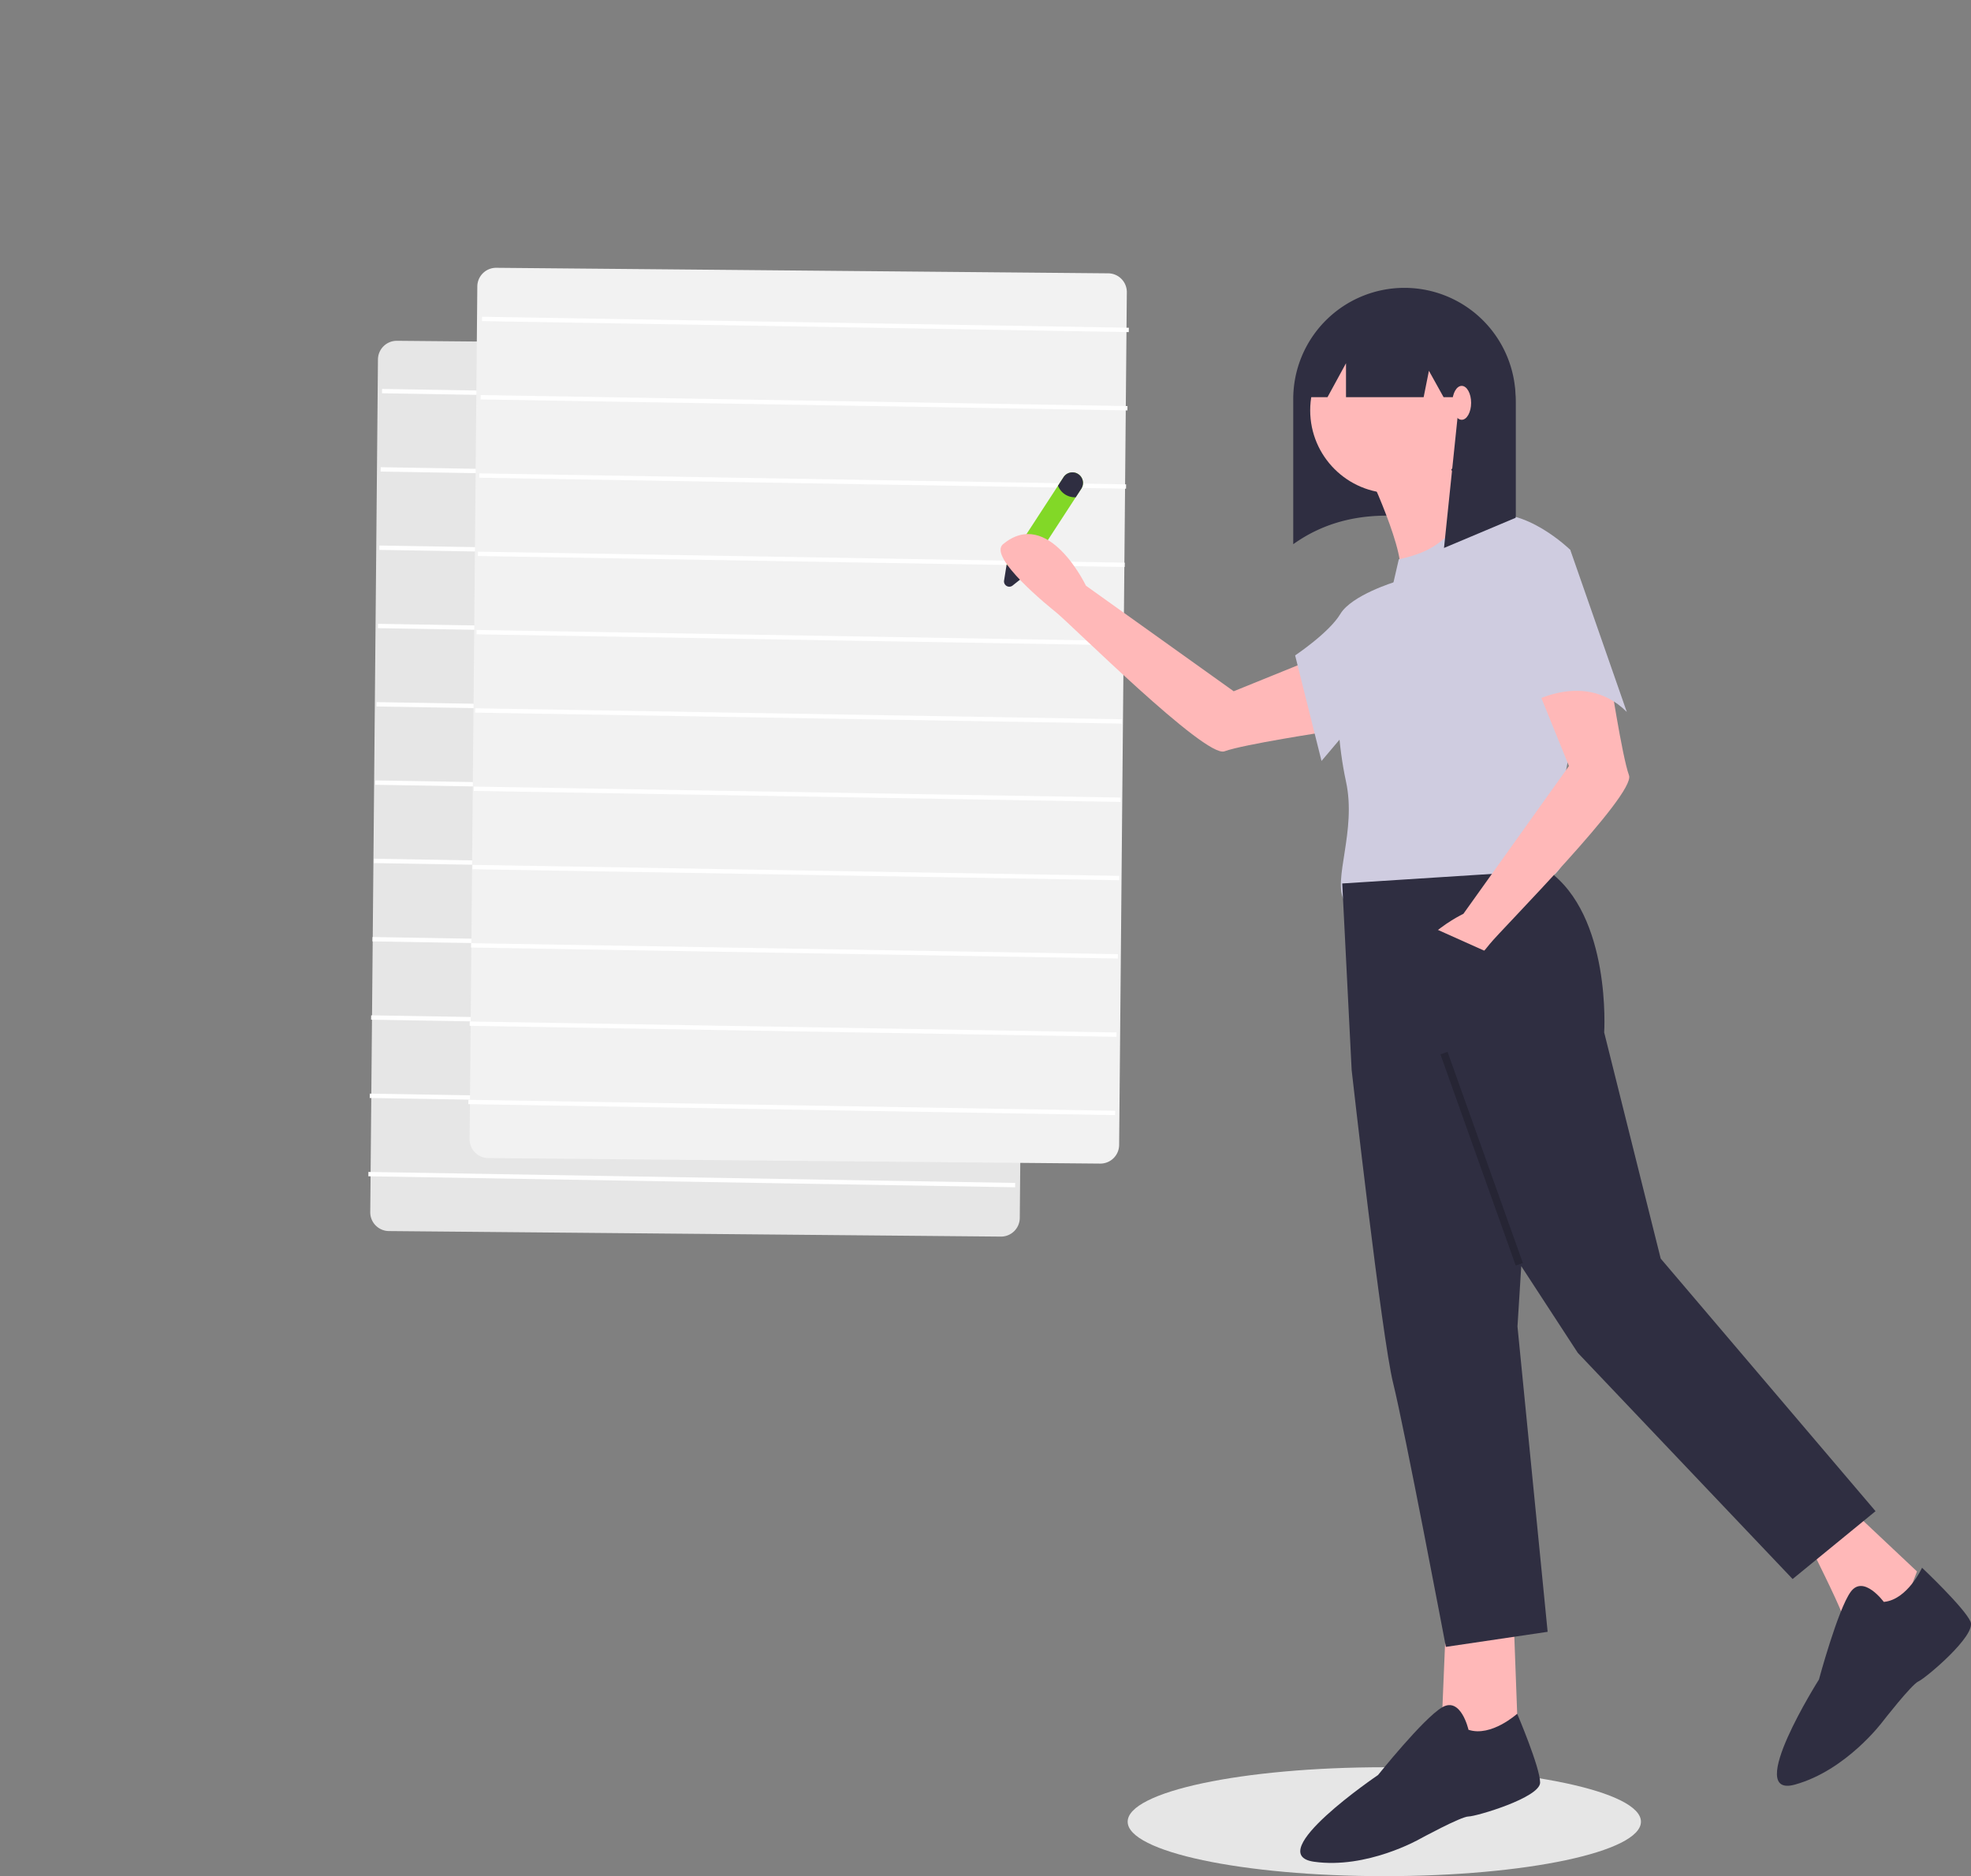 <svg xmlns="http://www.w3.org/2000/svg" width="327.194" height="311.385" viewBox="0 0 327.194 311.385"><rect x="0" y="0" width="327.194" height="311.385" fill="#808080" stroke="none"/><defs><style>.a{fill:#e6e6e6;}.b{fill:#fff;}.c{fill:#f2f2f2;}.d{fill:#2f2e41;}.e{fill:#82d827;}.f{fill:#ffb8b8;}.g{fill:#cfcce0;}.h{opacity:0.2;}.i{fill:#6c63ff;}</style></defs><g transform="translate(20.134 25.005)"><path class="a" d="M91.548,0a3.1,3.1,0,0,0-1.53.4L1.582,50.4A3.121,3.121,0,0,0,.4,54.651l69.655,123.2a3.116,3.116,0,0,0,4.247,1.179l88.436-50a3.121,3.121,0,0,0,1.18-4.247L94.266,1.584A3.1,3.1,0,0,0,92.386.114,3.135,3.135,0,0,0,91.548,0Z" transform="translate(122.174 224.669) rotate(-150)"/><rect class="b" width="0.722" height="107.368" transform="matrix(0.017, -1, 1, 0.017, 43.282, 40.265)"/><rect class="b" width="0.722" height="107.368" transform="matrix(0.017, -1, 1, 0.017, 43.055, 53.26)"/><rect class="b" width="0.722" height="107.368" transform="matrix(0.017, -1, 1, 0.017, 42.829, 66.257)"/><rect class="b" width="0.722" height="107.368" transform="matrix(0.017, -1, 1, 0.017, 42.602, 79.252)"/><rect class="b" width="0.722" height="107.368" transform="matrix(0.017, -1, 1, 0.017, 42.375, 92.247)"/><rect class="b" width="0.722" height="107.368" transform="matrix(0.017, -1, 1, 0.017, 42.148, 105.243)"/><rect class="b" width="0.722" height="107.368" transform="matrix(0.017, -1, 1, 0.017, 41.921, 118.239)"/><rect class="b" width="0.722" height="107.368" transform="matrix(0.017, -1, 1, 0.017, 41.695, 131.234)"/><rect class="b" width="0.722" height="107.368" transform="matrix(0.017, -1, 1, 0.017, 41.468, 144.23)"/><rect class="b" width="0.722" height="107.368" transform="matrix(0.017, -1, 1, 0.017, 41.241, 157.226)"/><rect class="b" width="0.722" height="107.368" transform="matrix(0.017, -1, 1, 0.017, 41.014, 170.221)"/><path class="c" d="M91.548,0a3.1,3.1,0,0,0-1.53.4L1.582,50.4A3.121,3.121,0,0,0,.4,54.651l69.655,123.2a3.116,3.116,0,0,0,4.247,1.179l88.436-50a3.121,3.121,0,0,0,1.18-4.247L94.266,1.584A3.1,3.1,0,0,0,92.386.114,3.134,3.134,0,0,0,91.548,0Z" transform="translate(138.668 212.554) rotate(-150)"/><rect class="b" width="0.722" height="107.368" transform="matrix(0.017, -1, 1, 0.017, 59.878, 28.289)"/><rect class="b" width="0.722" height="107.368" transform="matrix(0.017, -1, 1, 0.017, 59.651, 41.285)"/><rect class="b" width="0.722" height="107.368" transform="matrix(0.017, -1, 1, 0.017, 59.424, 54.281)"/><rect class="b" width="0.722" height="107.368" transform="matrix(0.017, -1, 1, 0.017, 59.197, 67.276)"/><rect class="b" width="0.722" height="107.368" transform="matrix(0.017, -1, 1, 0.017, 58.97, 80.272)"/><rect class="b" width="0.722" height="107.368" transform="matrix(0.017, -1, 1, 0.017, 58.744, 93.268)"/><rect class="b" width="0.722" height="107.368" transform="matrix(0.017, -1, 1, 0.017, 58.517, 106.263)"/><rect class="b" width="0.722" height="107.368" transform="matrix(0.017, -1, 1, 0.017, 58.29, 119.258)"/><rect class="b" width="0.722" height="107.368" transform="matrix(0.017, -1, 1, 0.017, 58.063, 132.255)"/><rect class="b" width="0.722" height="107.368" transform="matrix(0.017, -1, 1, 0.017, 57.836, 145.25)"/><rect class="b" width="0.722" height="107.368" transform="matrix(0.017, -1, 1, 0.017, 57.61, 158.246)"/><g transform="translate(-427 -91.99)"><ellipse class="a" cx="42.603" cy="9.038" rx="42.603" ry="9.038" transform="translate(594.064 360.293)"/><path class="d" d="M734.71,338.734l-3.053,1.008-.423,2.64a.881.881,0,0,0,1.418.829l1.951-1.552Z" transform="translate(-157.689 -179.044)"/><path class="e" d="M744.462,313.675l-9.451,14.518-2.946-1.918,9.451-14.518a1.757,1.757,0,0,1,2.946,1.918Z" transform="translate(-158.097 -165.576)"/><path class="d" d="M752.489,313.675l-.923,1.418a3.005,3.005,0,0,1-2.946-1.918l.923-1.418a1.757,1.757,0,0,1,2.946,1.918Z" transform="translate(-166.124 -165.576)"/><path class="f" d="M784.654,350.5l-15.837,6.421-24.528-17.521s-6.257-13.139-13.765-6.883c-2.571,2.143,7.781,10.482,8.759,11.262,2.447,1.95,24.826,24.271,27.99,23.111s17-3.257,17-3.257Z" transform="translate(-157.152 -175.208)"/><path class="d" d="M861.347,294.056c-13.559-5.066-26.457-7.464-36.914,0V269.968a18.457,18.457,0,0,1,18.457-18.457h0a18.457,18.457,0,0,1,18.457,18.457Z" transform="translate(-202.884 -136.751)"/><path class="f" d="M847.51,306.829s7.508,15.642,5.631,18.77l15.642-8.134s-8.134-10.636-8.134-12.513Z" transform="translate(-214.073 -162.664)"/><path class="g" d="M877.3,330.34s-7.66-7.508-14.466-5.631-5.242,5.318-14,7.2l-.938,4.067s-4.963,2.03-6.882,3.754c-2.143,1.924-3.632,16.675-.939,29.093,1.77,8.163-2.257,16.307-.313,19.708l35.037-4.38s3.128-3.128,1.251-5.005S877.3,363.5,877.3,363.5Z" transform="translate(-209.762 -172.097)"/><path class="f" d="M715.882,544.74l-.625,15.016,5.631,7.508,6.883-6.257-.626-16.893Z" transform="translate(-68.994 -208.182)"/><path class="f" d="M991.438,651.9s4.38,8.759,5.005,10.636,9.385,1.251,9.385,1.251l3.128-8.134L998.32,645.643Z" transform="translate(-283.86 -327.856)"/><path class="d" d="M840.222,441.354l1.564,30.97s5.005,44.422,6.882,51.93,8.759,43.8,8.759,43.8l16.893-2.5-5.005-50.679.626-10.011,9.385,14.39,35.663,37.54,13.765-11.262-35.663-41.919-9.385-37.54s1.251-19.4-9.385-26.9Z" transform="translate(-210.54 -227.739)"/><path class="d" d="M854.627,712.233s-1.251-5.567-4.38-3.722-10.636,11.23-10.636,11.23-19.4,13.139-10.636,14.39,17.519-3.754,17.519-3.754,6.882-3.754,8.134-3.754,11.888-3.128,11.888-5.631-3.806-11.422-3.806-11.422S858.381,713.484,854.627,712.233Z" transform="translate(-203.985 -358.157)"/><path class="d" d="M998.04,669.552s-3.371-4.6-5.5-1.663-5.264,14.544-5.264,14.544-12.532,19.793-4,17.441,14.561-10.44,14.561-10.44,4.81-6.191,5.957-6.691,9.648-7.617,8.649-9.911-8.052-8.95-8.052-8.95S1001.98,669.2,998.04,669.552Z" transform="translate(-278.458 -336.699)"/><circle class="f" cx="13.765" cy="13.765" r="13.765" transform="translate(624.364 121.329)"/><path class="g" d="M841.621,346.248s-7.2,2.19-9.072,5.318-7.508,6.882-7.508,6.882l4.38,17.519,6.882-8.134Z" transform="translate(-203.178 -182.687)"/><path class="d" d="M856.232,256.809v-.331l-.393.022a18.471,18.471,0,0,0-15.875-3.172,18.392,18.392,0,0,1,7.085,3.66l-13.341.741-5.631,12.513h3.811l3.071-5.631v5.631h12.889l.876-4.38,2.433,4.38h2.532c.016.312.04.622.04.938l-2.5,24.088,11.888-5.005V271.182A18.418,18.418,0,0,0,856.232,256.809Z" transform="translate(-204.651 -137.34)"/><ellipse class="f" cx="1.564" cy="2.815" rx="1.564" ry="2.815" transform="translate(647.951 131.027)"/><path class="f" d="M882.3,374.83l6.421,15.837L871.2,415.195s-13.139,6.257-6.882,13.765c2.143,2.571,10.482-7.781,11.262-8.759,1.95-2.447,24.271-24.826,23.111-27.989s-3.257-17-3.257-17Z" transform="translate(-221.404 -196.546)"/><path class="g" d="M888.2,337.8l5.005,24.4s10.011-6.882,17.519.626l-9.385-26.9Z" transform="translate(-233.802 -177.681)"/><rect class="d" width="16.267" height="12.513" transform="translate(641.71 219.595) rotate(24.133)"/><rect class="h" width="1.251" height="37.205" transform="matrix(0.942, -0.336, 0.336, 0.942, 645.986, 241.977)"/><path class="i" d="M730.116,350.1" transform="translate(-157.152 -184.553)"/></g></g></svg>